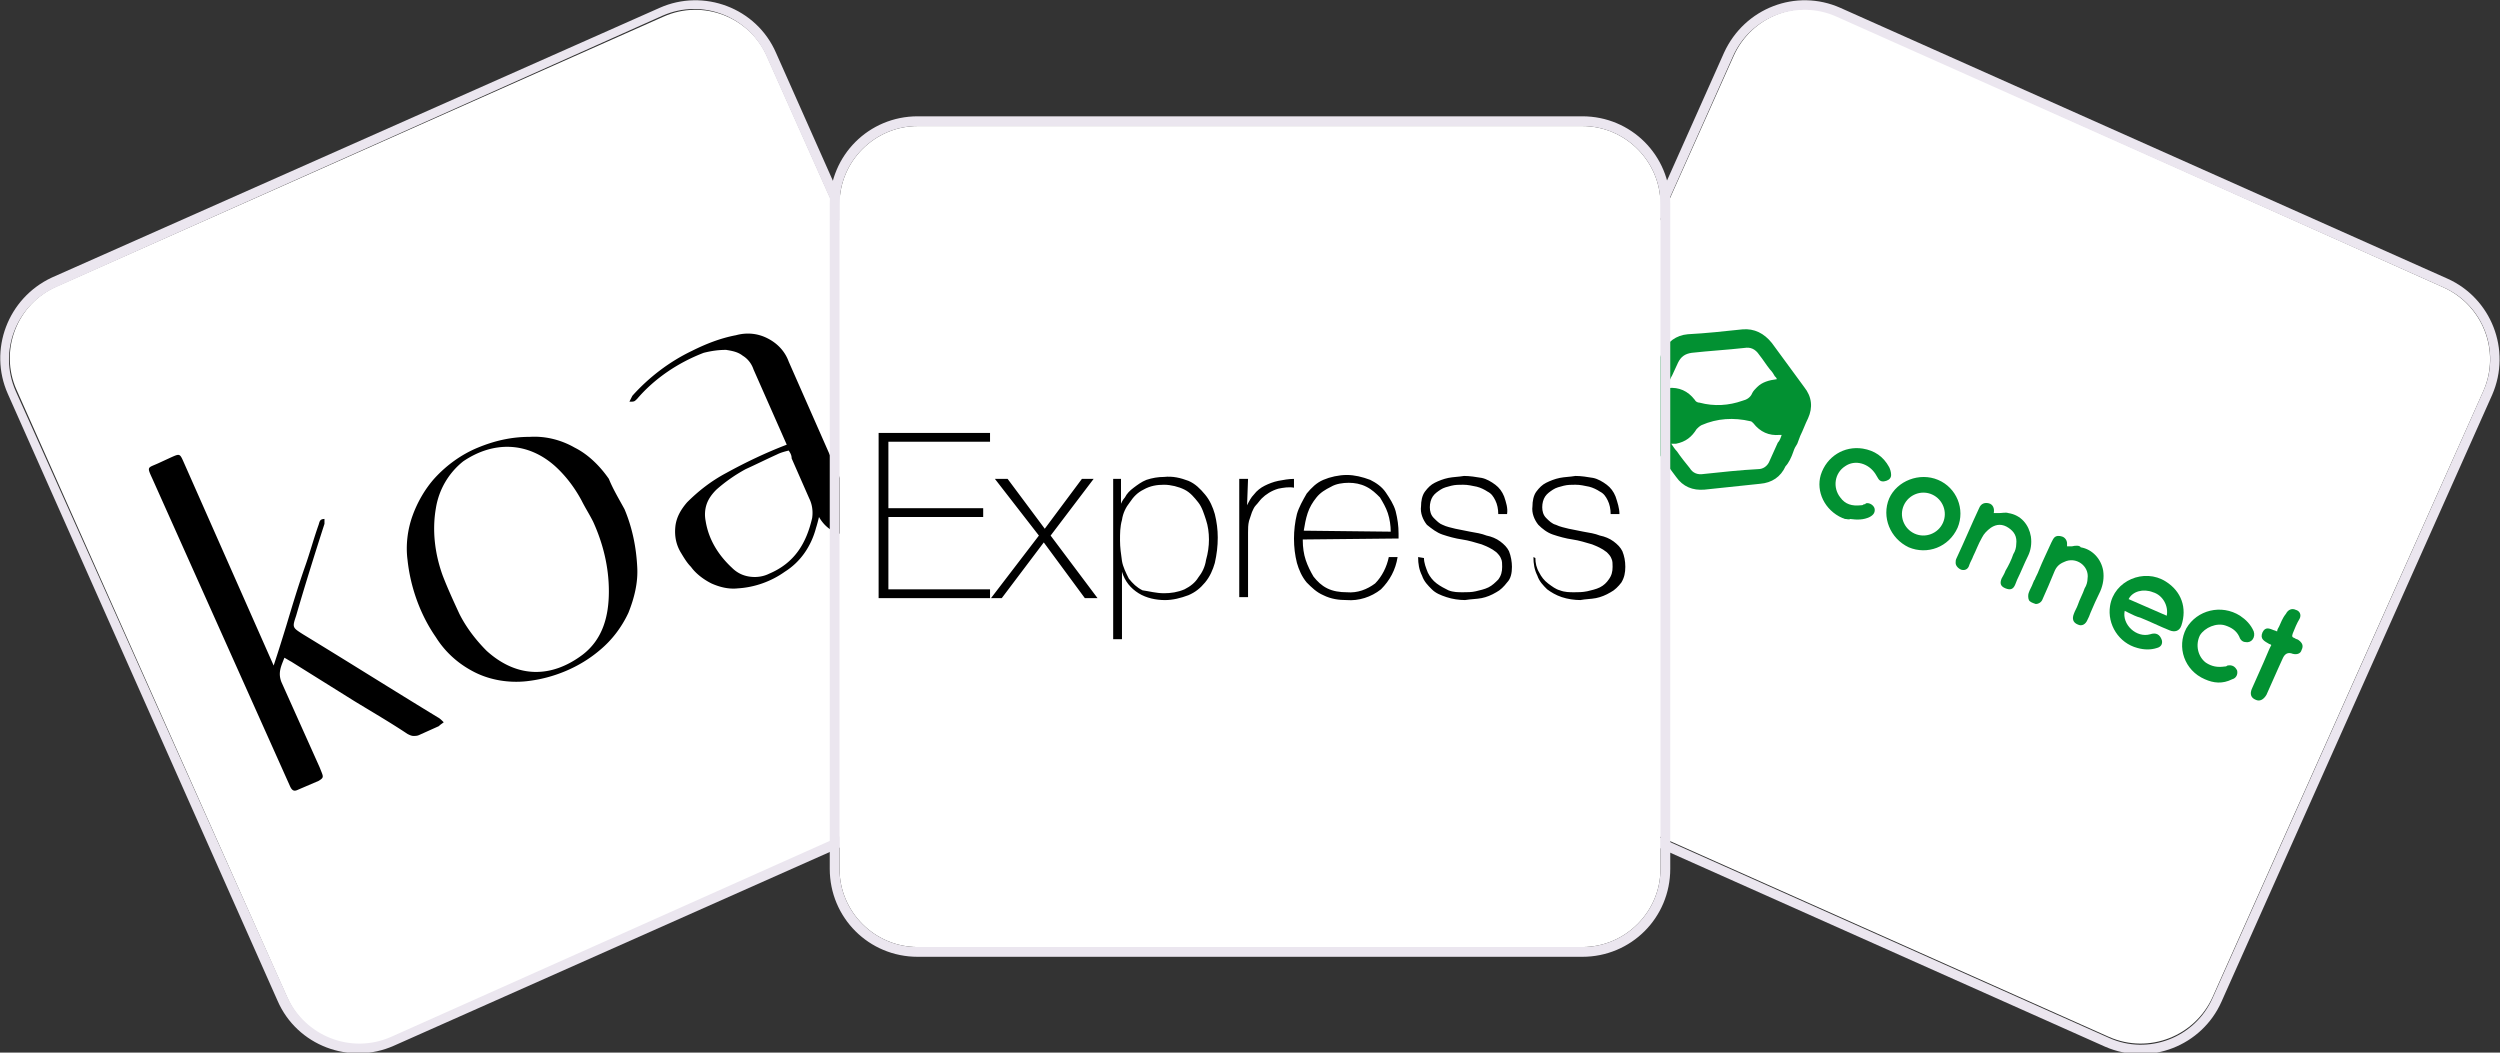 <svg xmlns="http://www.w3.org/2000/svg" xml:space="preserve" id="Layer_1" x="0" y="0" style="enable-background:new 0 0 255.8 107.7" version="1.1" viewBox="0 0 255.8 107.7"><rect x="0" y="0" width="255.8" height="107.7" fill="#333333" stroke="none"/><style>.st0{fill:#fff}.st1{fill:#ebe6ef}.st1,.st2{fill-rule:evenodd;clip-rule:evenodd}.st2,.st3{fill:#029132}</style><path d="M1.7 39.9c-1.8-4 0-8.8 4.1-10.6L67.9 1.7c4-1.8 8.8 0 10.6 4.1l27.7 62.1c1.8 4 0 8.8-4.1 10.6L40 106.2c-4 1.8-8.8 0-10.6-4.1L1.7 39.9z" class="st0"/><path d="M28 68.1c.5-1.5.9-2.8 1.3-4.1.6-2 1.2-4 1.9-6 .5-1.4.9-2.9 1.4-4.3.1-.3.1-.6.6-.6v.5c-1 3.1-2 6.3-2.9 9.4-.4 1.2-.4 1.2.7 1.9 4.6 2.8 9.2 5.7 13.8 8.5.2.1.4.3.6.5-.1.1-.3.2-.5.4l-2 .9c-.2.1-.4.1-.6.1s-.4-.1-.6-.2c-1.8-1.2-3.7-2.3-5.5-3.4l-6.4-4c-.2-.1-.5-.3-.7-.4-.3.8-.7 1.5-.3 2.5l3.9 8.7.2.5c.2.5.2.6-.3.9l-2.1.9c-.4.2-.6.1-.8-.3L15.6 49c-.6-1.3-.5-1.1.6-1.6l1.3-.6c.9-.4.9-.4 1.3.5L28 68.1zm35.9-16c.8 1.9 1.2 3.9 1.3 5.9.1 1.6-.3 3.2-.9 4.7-.7 1.5-1.7 2.8-2.9 3.8-2.1 1.8-4.8 2.9-7.5 3.2-1.8.2-3.7-.1-5.3-.9-1.6-.8-3-2-4-3.6-1.6-2.3-2.6-5.1-2.9-7.9-.2-1.5 0-3.1.5-4.5s1.3-2.8 2.3-3.9c1.2-1.3 2.7-2.4 4.4-3.1 1.7-.7 3.4-1.1 5.3-1.1 1.6-.1 3.2.3 4.6 1.1 1.4.7 2.6 1.9 3.5 3.2.4 1 1 2 1.6 3.1zm-3.2 1.3c-.4-.8-.8-1.4-1.2-2.2-.7-1.3-1.6-2.5-2.7-3.5-2.8-2.5-6.3-2.6-9.4-.5a7.67 7.67 0 0 0-2.8 4.8c-.4 2.3-.1 4.7.7 6.9.5 1.3 1.1 2.6 1.7 3.9.7 1.4 1.7 2.7 2.8 3.8 3.1 2.8 6.6 2.8 9.8.4 2.1-1.6 2.7-4 2.7-6.5s-.6-4.9-1.6-7.1zm19.8-7.9-3.4-7.7c-.2-.6-.6-1.1-1.1-1.4-.5-.4-1.1-.5-1.7-.6-.8 0-1.5.1-2.3.3-2.6 1-5 2.6-6.8 4.7-.3.3-.3.3-.8.3l.3-.6c1.7-1.9 3.8-3.5 6.1-4.6 1.4-.7 2.9-1.3 4.5-1.6 1.1-.3 2.2-.2 3.2.3s1.8 1.3 2.2 2.4L87 51.3c.2.5.5.9.8 1.4.3.4.7.7 1.2.9.5.1 1 .1 1.5-.2.3-.1.6-.3.9-.4.1-.1.3 0 .5 0-.1.2-.1.3-.1.3-1.2.7-2.4 1.1-3.8 1.4-.8.2-1.6.1-2.4-.2-.8-.3-1.4-.9-1.8-1.6-.1.4-.2.8-.3 1.1-.5 1.9-1.6 3.5-3.2 4.5-1.4 1-3.1 1.6-4.8 1.7-.9.1-1.8-.1-2.7-.5-.8-.4-1.6-1-2.1-1.7-.4-.4-.7-.9-1-1.4-.5-.8-.7-1.7-.6-2.7s.6-1.8 1.2-2.5c1.2-1.2 2.5-2.2 4-3 2-1.1 4.1-2.1 6.2-2.9zm.2.6c-.4.1-.8.2-1.2.4-1.1.5-2.1 1-3.2 1.5-1.1.6-2.1 1.3-3 2.1-.4.4-.8.9-1 1.5-.2.6-.2 1.2-.1 1.7.3 1.9 1.3 3.5 2.7 4.8.5.5 1.1.8 1.8.9.7.1 1.4 0 2-.3 2.6-1.1 3.8-3.1 4.4-5.7.1-.7 0-1.4-.3-2L81 46.9c0-.3-.1-.5-.3-.8z"/><path d="M5.3 28.4 67.5.8c4.5-2 9.9 0 11.9 4.6L107 67.5c2 4.5 0 9.9-4.6 11.9L40.3 107c-4.5 2-9.9 0-11.9-4.6L.8 40.3c-2-4.5 0-9.8 4.5-11.9zm.4 1c-4 1.8-5.9 6.5-4.1 10.6l27.8 62c1.8 4 6.5 5.9 10.6 4.1l62-27.7c4-1.8 5.9-6.5 4.1-10.6L78.4 5.7c-1.8-4-6.5-5.9-10.6-4.1L5.7 29.4z" class="st1"/><path d="M177.4 5.7c1.8-4 6.5-5.9 10.6-4.1l62 27.8c4 1.8 5.9 6.5 4.1 10.6l-27.7 62c-1.8 4-6.5 5.9-10.6 4.1l-62.1-27.7c-4-1.8-5.9-6.5-4.1-10.6l27.8-62.1z" class="st0"/><path d="M183.5 46.2c.1-.3.2-.5.4-.8.1-.3.2-.5.3-.8.3-.6.5-1.2.8-1.8.5-1.1.4-2.2-.4-3.2l-3.3-4.5c-.8-1-1.8-1.5-3-1.4-1.9.2-3.7.4-5.6.5-1.2.1-2.1.8-2.6 1.8-.8 1.7-1.6 3.4-2.3 5.1-.5 1.1-.4 2.1.3 3.1 1.1 1.6 2.3 3.1 3.4 4.6.7 1 1.7 1.4 2.9 1.3l5.7-.6c1.2-.1 2.1-.7 2.6-1.8.3-.3.6-.9.8-1.5zm-1.8-7.6s.1.1.1.2c-.8.1-1.5.3-2 .8l-.1.1c-.1.1-.3.3-.4.5-.2.5-.6.7-1 .8-1.4.5-2.9.6-4.4.2-.2 0-.4-.1-.5-.3-.7-.9-1.6-1.3-2.7-1.2h-.2v-.1c0-.1 0-.1.1-.2.2-.3.3-.7.5-1 .2-.4.4-.9.6-1.3.3-.6.7-.9 1.4-1 1.8-.2 3.6-.3 5.4-.5.6-.1 1.1.1 1.5.7.4.5.7 1 1.1 1.5.2.2.4.5.5.7l.1.1zm.6 5.9h-.2c-1.1.1-2-.3-2.7-1.2-.1-.1-.2-.2-.3-.2-1.7-.4-3.4-.3-5 .4-.2.1-.4.3-.5.4-.5.8-1.1 1.3-2.1 1.5h-.5c.2.3.4.6.6.8.4.6.9 1.2 1.3 1.7.3.5.8.7 1.4.6 1.9-.2 3.7-.4 5.6-.5.5 0 .9-.3 1.1-.7.3-.7.6-1.3.9-2 .2-.2.3-.5.4-.8zM220 64.9c-1.4.4-2.9-1-2.6-2.4l.4.2c.4.2.8.4 1.2.5 1 .4 2 .9 3 1.3.5.2 1 .1 1.2-.5.6-1.8 0-3.5-1.6-4.5-2.2-1.4-5.3-.1-5.7 2.5-.3 1.9.9 3.8 2.8 4.3.7.2 1.4.2 2 0 .4-.1.6-.4.5-.8-.2-.6-.6-.8-1.2-.6zm.3-4.3c1 .3 1.6 1.4 1.4 2.4l-3.9-1.7c.4-.8 1.5-1.1 2.5-.7zM195.3 56c-1.9-.9-2.8-3.1-2-5 .8-1.8 3.1-2.7 5-1.9 1.9.8 2.8 3 2 4.9-.9 2-3.1 2.8-5 2zm2.4-5.4c-1.1-.5-2.4 0-2.9 1.1s0 2.4 1.1 2.9 2.4 0 2.9-1.1 0-2.4-1.1-2.9z" class="st2"/><path d="M204.5 52.5h-.5c.1-.5-.1-.9-.5-1-.4-.1-.8 0-1 .5-.8 1.7-1.5 3.4-2.3 5.1-.1.2-.1.3-.1.5 0 .3.3.6.6.7.4.1.7-.1.8-.5.1-.3.3-.6.4-.9.3-.6.5-1.2.9-1.9.2-.4.5-.7.9-1 .6-.4 1.2-.4 1.8 0 .6.4.9.9.8 1.7 0 .3-.1.7-.3 1-.2.6-.5 1.2-.8 1.7-.1.3-.3.6-.4.8-.2.5-.1.8.4 1 .5.2.8.1 1-.4.1-.2.1-.3.2-.5.4-.8.7-1.6 1.1-2.4.3-.6.4-1.3.3-2-.2-1.2-1-2.2-2.3-2.4-.3-.1-.6 0-1 0zM212 55.9h-.5V55.6c0-.3-.2-.6-.5-.7s-.6-.1-.8.1c-.1.1-.2.3-.3.5-.4.9-.9 1.9-1.3 2.9-.1.3-.3.6-.4.9-.1.1-.1.2-.2.4-.1.3-.3.6-.4.9-.1.2-.1.6 0 .8.1.2.4.3.7.4.3 0 .6-.2.7-.5.4-.9.8-1.8 1.2-2.8.2-.5.5-.8 1-1 1.2-.6 2.6.4 2.4 1.7 0 .3-.1.7-.3 1-.2.6-.5 1.1-.7 1.7-.1.3-.3.6-.4.9-.2.5-.1.9.4 1.1.4.2.8 0 1-.5.1-.2.2-.4.3-.7.3-.7.6-1.4 1-2.2.3-.7.4-1.4.3-2.1-.2-1.2-1.1-2.2-2.3-2.4-.1-.2-.5-.2-.9-.1zM188.8 53.1c-.1 0-.2-.1-.3-.1-1.8-.8-2.7-2.7-2.2-4.4.6-1.9 2.4-3 4.3-2.7 1.2.2 2.1.8 2.7 1.9.1.2.2.5.2.8 0 .3-.2.5-.5.6-.3.1-.6.1-.8-.2-.1-.2-.2-.3-.3-.5-.7-1.1-2.1-1.5-3.1-.8-1.1.7-1.3 2.2-.5 3.2.5.7 1.2.9 2.1.8.1 0 .2 0 .3-.1.1 0 .2 0 .2-.1.4-.1.8.2.9.5.1.4-.1.7-.5.9-.6.3-1.3.3-2 .2-.1.1-.3 0-.5 0zM225.6 69.5c-2.1-.9-2.9-3.3-1.9-5.2 1.1-1.9 3.6-2.5 5.5-1.3.6.4 1.1.9 1.4 1.6.2.6-.2 1.2-.8 1.1-.4 0-.6-.3-.7-.6-.3-.6-.8-.9-1.4-1.1-.9-.3-2.1.2-2.6 1-.5 1-.2 2.2.6 2.8.6.4 1.2.5 1.9.4.1 0 .2 0 .3-.1.5-.1.8.1 1 .5.1.4-.1.8-.5.9-1 .5-1.9.4-2.8 0zM233.2 64.1c-.1.2-.2.3-.2.5-.1 0-.2-.1-.3-.1-.5-.2-.9-.4-1.2.2-.3.7.2.9.7 1.2.1 0 .2.1.2.1l-.2.4c-.2.5-.4.9-.6 1.4l-1.2 2.7c-.2.5-.1.9.4 1.1.4.2.8 0 1.1-.5l1.2-2.7c.2-.4.3-.7.5-1.1.2-.4.5-.6 1-.4.4.1.8 0 .9-.4.2-.4.1-.7-.3-1-.1-.1-.3-.1-.4-.2-.3-.1-.3-.2-.2-.5.2-.5.4-1 .7-1.5.2-.4 0-.8-.4-.9-.4-.2-.8 0-1 .4-.4.5-.5.9-.7 1.3z" class="st3"/><path d="m188.3.8 62.1 27.7c4.5 2 6.6 7.3 4.6 11.9l-27.7 62.1c-2 4.5-7.3 6.6-11.9 4.6l-62.1-27.7c-4.5-2-6.6-7.3-4.6-11.9l27.7-62.1c2.1-4.6 7.4-6.6 11.9-4.6zm-.4.9c-4-1.8-8.8 0-10.6 4.1l-27.7 62.1c-1.8 4 0 8.8 4.1 10.6l62.1 27.7c4 1.8 8.8 0 10.6-4.1L254.1 40c1.8-4 0-8.8-4.1-10.6L187.9 1.7z" class="st1"/><path d="M85.9 20.9c0-4.4 3.6-8 8-8h68c4.4 0 8 3.6 8 8v68c0 4.4-3.6 8-8 8h-68c-4.4 0-8-3.6-8-8v-68z" class="st0"/><path d="M89.9 44.3h11.4v.9H90.9V52h9.7v.9h-9.7v7.4h10.4v.9H89.9V44.3zm16.4 10.5-4.5-5.8h1.3l3.8 5.1 3.8-5.1h1.2l-4.4 5.8 4.8 6.4H111l-4.2-5.7-4.3 5.7h-1.1l4.9-6.4zm8.3-3c.1-.3.3-.7.5-.9.2-.4.5-.7.9-1 .4-.3.8-.6 1.3-.8.6-.2 1.2-.3 1.8-.3.9-.1 1.7.1 2.5.4.7.3 1.2.8 1.7 1.4.5.6.8 1.3 1 2 .2.8.3 1.6.3 2.4 0 .9-.1 1.7-.3 2.6-.2.7-.5 1.4-1 2-.5.6-1 1-1.7 1.3-.8.3-1.6.5-2.4.5-.9 0-1.9-.2-2.7-.7-.8-.5-1.4-1.2-1.7-2.2v6.9h-.9V49h.8v2.8zm4.5 8.9c.7 0 1.4-.1 2.1-.4.6-.3 1.1-.7 1.4-1.2.4-.5.7-1.1.8-1.8.2-.7.3-1.4.3-2.1 0-.7-.1-1.4-.3-2-.2-.6-.4-1.3-.8-1.8s-.8-1-1.4-1.3c-.6-.3-1.4-.5-2.1-.5-.7 0-1.4.1-2.1.5-.6.3-1 .7-1.4 1.3-.4.5-.7 1.1-.8 1.8-.2.7-.2 1.4-.2 2.1 0 .7.1 1.4.2 2.1.1.6.4 1.2.7 1.8.4.5.8.9 1.4 1.2.7.1 1.4.3 2.2.3zm8.5-9c.2-.4.4-.8.7-1.1.3-.4.7-.7 1.1-.9.4-.2.9-.4 1.4-.5.5-.1 1.1-.2 1.6-.2v.9c-.5-.1-1.1 0-1.6.1-.7.2-1.3.6-1.7 1-.2.2-.4.5-.6.7-.2.2-.3.5-.4.7l-.3.9c-.1.4-.1.8-.1 1.2v6.6h-.9V49h.9l-.1 2.7zm5.7 3.5v.1c0 .7.1 1.4.3 2 .2.6.5 1.2.8 1.7.4.5.8.9 1.4 1.2.6.3 1.3.4 2 .4 1.1.1 2.1-.3 2.9-.9.7-.7 1.2-1.7 1.4-2.7h.9c-.2 1.3-.8 2.4-1.7 3.3-1 .8-2.3 1.2-3.5 1.1-.8 0-1.6-.1-2.4-.5-.7-.3-1.2-.8-1.7-1.3-.5-.6-.8-1.3-1-2-.2-.8-.3-1.6-.3-2.5 0-.8.1-1.7.3-2.5.2-.7.6-1.4 1-2.1.5-.6 1-1.1 1.7-1.4.7-.3 1.6-.5 2.4-.5.8 0 1.6.2 2.4.5.6.3 1.2.7 1.6 1.3.4.6.8 1.2 1 1.9.2.8.3 1.5.3 2.3v.5l-9.8.1zm9-.8c0-.6-.1-1.3-.3-1.9-.2-.6-.5-1.1-.8-1.6-.4-.4-.8-.8-1.4-1.1-.6-.3-1.2-.4-1.8-.4-.6 0-1.3.1-1.8.4-.6.3-1.1.6-1.5 1.1-.4.5-.7 1-.9 1.6-.2.6-.3 1.2-.4 1.8l8.9.1zm3.4 2.7c0 .5.2 1 .4 1.5.2.4.5.8.9 1.1.4.3.8.5 1.2.7.5.2 1 .2 1.5.2.4 0 .9 0 1.3-.1s.9-.2 1.3-.4.7-.5 1-.8c.3-.4.4-.8.4-1.3 0-.3 0-.6-.1-.8-.1-.3-.3-.5-.5-.7-.5-.4-1-.6-1.5-.8-.7-.2-1.3-.4-2-.5-.7-.1-1.4-.3-2-.5-.6-.2-1.1-.6-1.6-1-.4-.5-.7-1.2-.6-1.9 0-.5.1-1.1.4-1.5.3-.4.6-.7 1-.9.4-.2.9-.4 1.4-.5.5-.1 1-.1 1.6-.2.6 0 1.2.1 1.8.2.5.1 1 .4 1.4.7.4.3.7.7.9 1.2.2.6.4 1.2.3 1.8h-.9c0-.5-.1-1-.3-1.4-.2-.4-.4-.7-.8-.9-.3-.2-.7-.4-1.1-.5-.5-.1-.9-.2-1.4-.2-.4 0-.8 0-1.2.1-.4.1-.8.2-1.1.4-.3.2-.6.4-.8.7-.2.3-.3.7-.3 1.1 0 .4.1.8.4 1.1.3.3.6.6.9.7.4.2.9.3 1.3.4l1.5.3c.6.1 1.2.2 1.7.4.5.1 1 .3 1.4.6.4.3.7.6.9 1 .2.5.3 1.1.3 1.6 0 .6-.1 1.2-.5 1.6-.3.4-.7.8-1.1 1-.5.3-1 .5-1.5.6-.5.1-1.1.1-1.7.2-.6 0-1.3-.1-1.9-.3-.6-.2-1.1-.4-1.5-.8-.4-.4-.8-.8-1-1.4-.3-.6-.4-1.2-.4-1.9l.6.1zm11.4 0c0 .5.1 1 .4 1.5.2.4.5.8.9 1.1.4.3.8.6 1.2.7.5.2 1 .2 1.5.2.4 0 .8 0 1.3-.1.4-.1.9-.2 1.3-.4s.7-.5.9-.8c.3-.4.4-.8.4-1.3 0-.3 0-.6-.1-.8-.1-.3-.3-.5-.5-.7-.5-.4-1-.6-1.5-.8-.7-.2-1.3-.4-2-.5-.7-.1-1.4-.3-2-.5-.6-.2-1.1-.6-1.5-1-.4-.5-.7-1.2-.6-1.9 0-.5.1-1.1.4-1.5.3-.4.6-.7 1-.9.4-.2.9-.4 1.4-.5.5-.1 1-.1 1.6-.2.6 0 1.2.1 1.8.2.5.1 1 .4 1.4.7.4.3.7.7.9 1.2.2.6.4 1.2.4 1.8h-.9c0-.5-.1-1-.3-1.4-.2-.4-.4-.7-.8-.9-.3-.2-.7-.4-1.1-.5-.5-.1-.9-.2-1.4-.2-.4 0-.8 0-1.2.1-.4.1-.8.2-1.1.4-.3.2-.6.4-.8.7-.2.3-.3.7-.3 1.1 0 .4.1.8.4 1.1.3.3.6.6 1 .7.4.2.9.3 1.3.4l1.5.3c.6.1 1.2.2 1.7.4.5.1 1 .3 1.4.6.4.3.7.6.9 1 .2.5.3 1 .3 1.6 0 .6-.1 1.1-.4 1.6-.3.4-.7.8-1.1 1-.5.3-1 .5-1.5.6-.5.1-1.1.1-1.6.2-.6 0-1.3-.1-1.9-.3-.6-.2-1.1-.5-1.5-.8-.4-.4-.8-.8-1-1.4-.3-.6-.4-1.2-.4-1.9l.2.1z"/><path d="M93.9 11.9h68c5 0 9 4 9 9v68c0 5-4 9-9 9h-68c-5 0-9-4-9-9v-68c0-5 4-9 9-9zm0 1c-4.4 0-8 3.6-8 8v68c0 4.4 3.6 8 8 8h68c4.4 0 8-3.6 8-8v-68c0-4.4-3.6-8-8-8h-68z" class="st1"/></svg>
